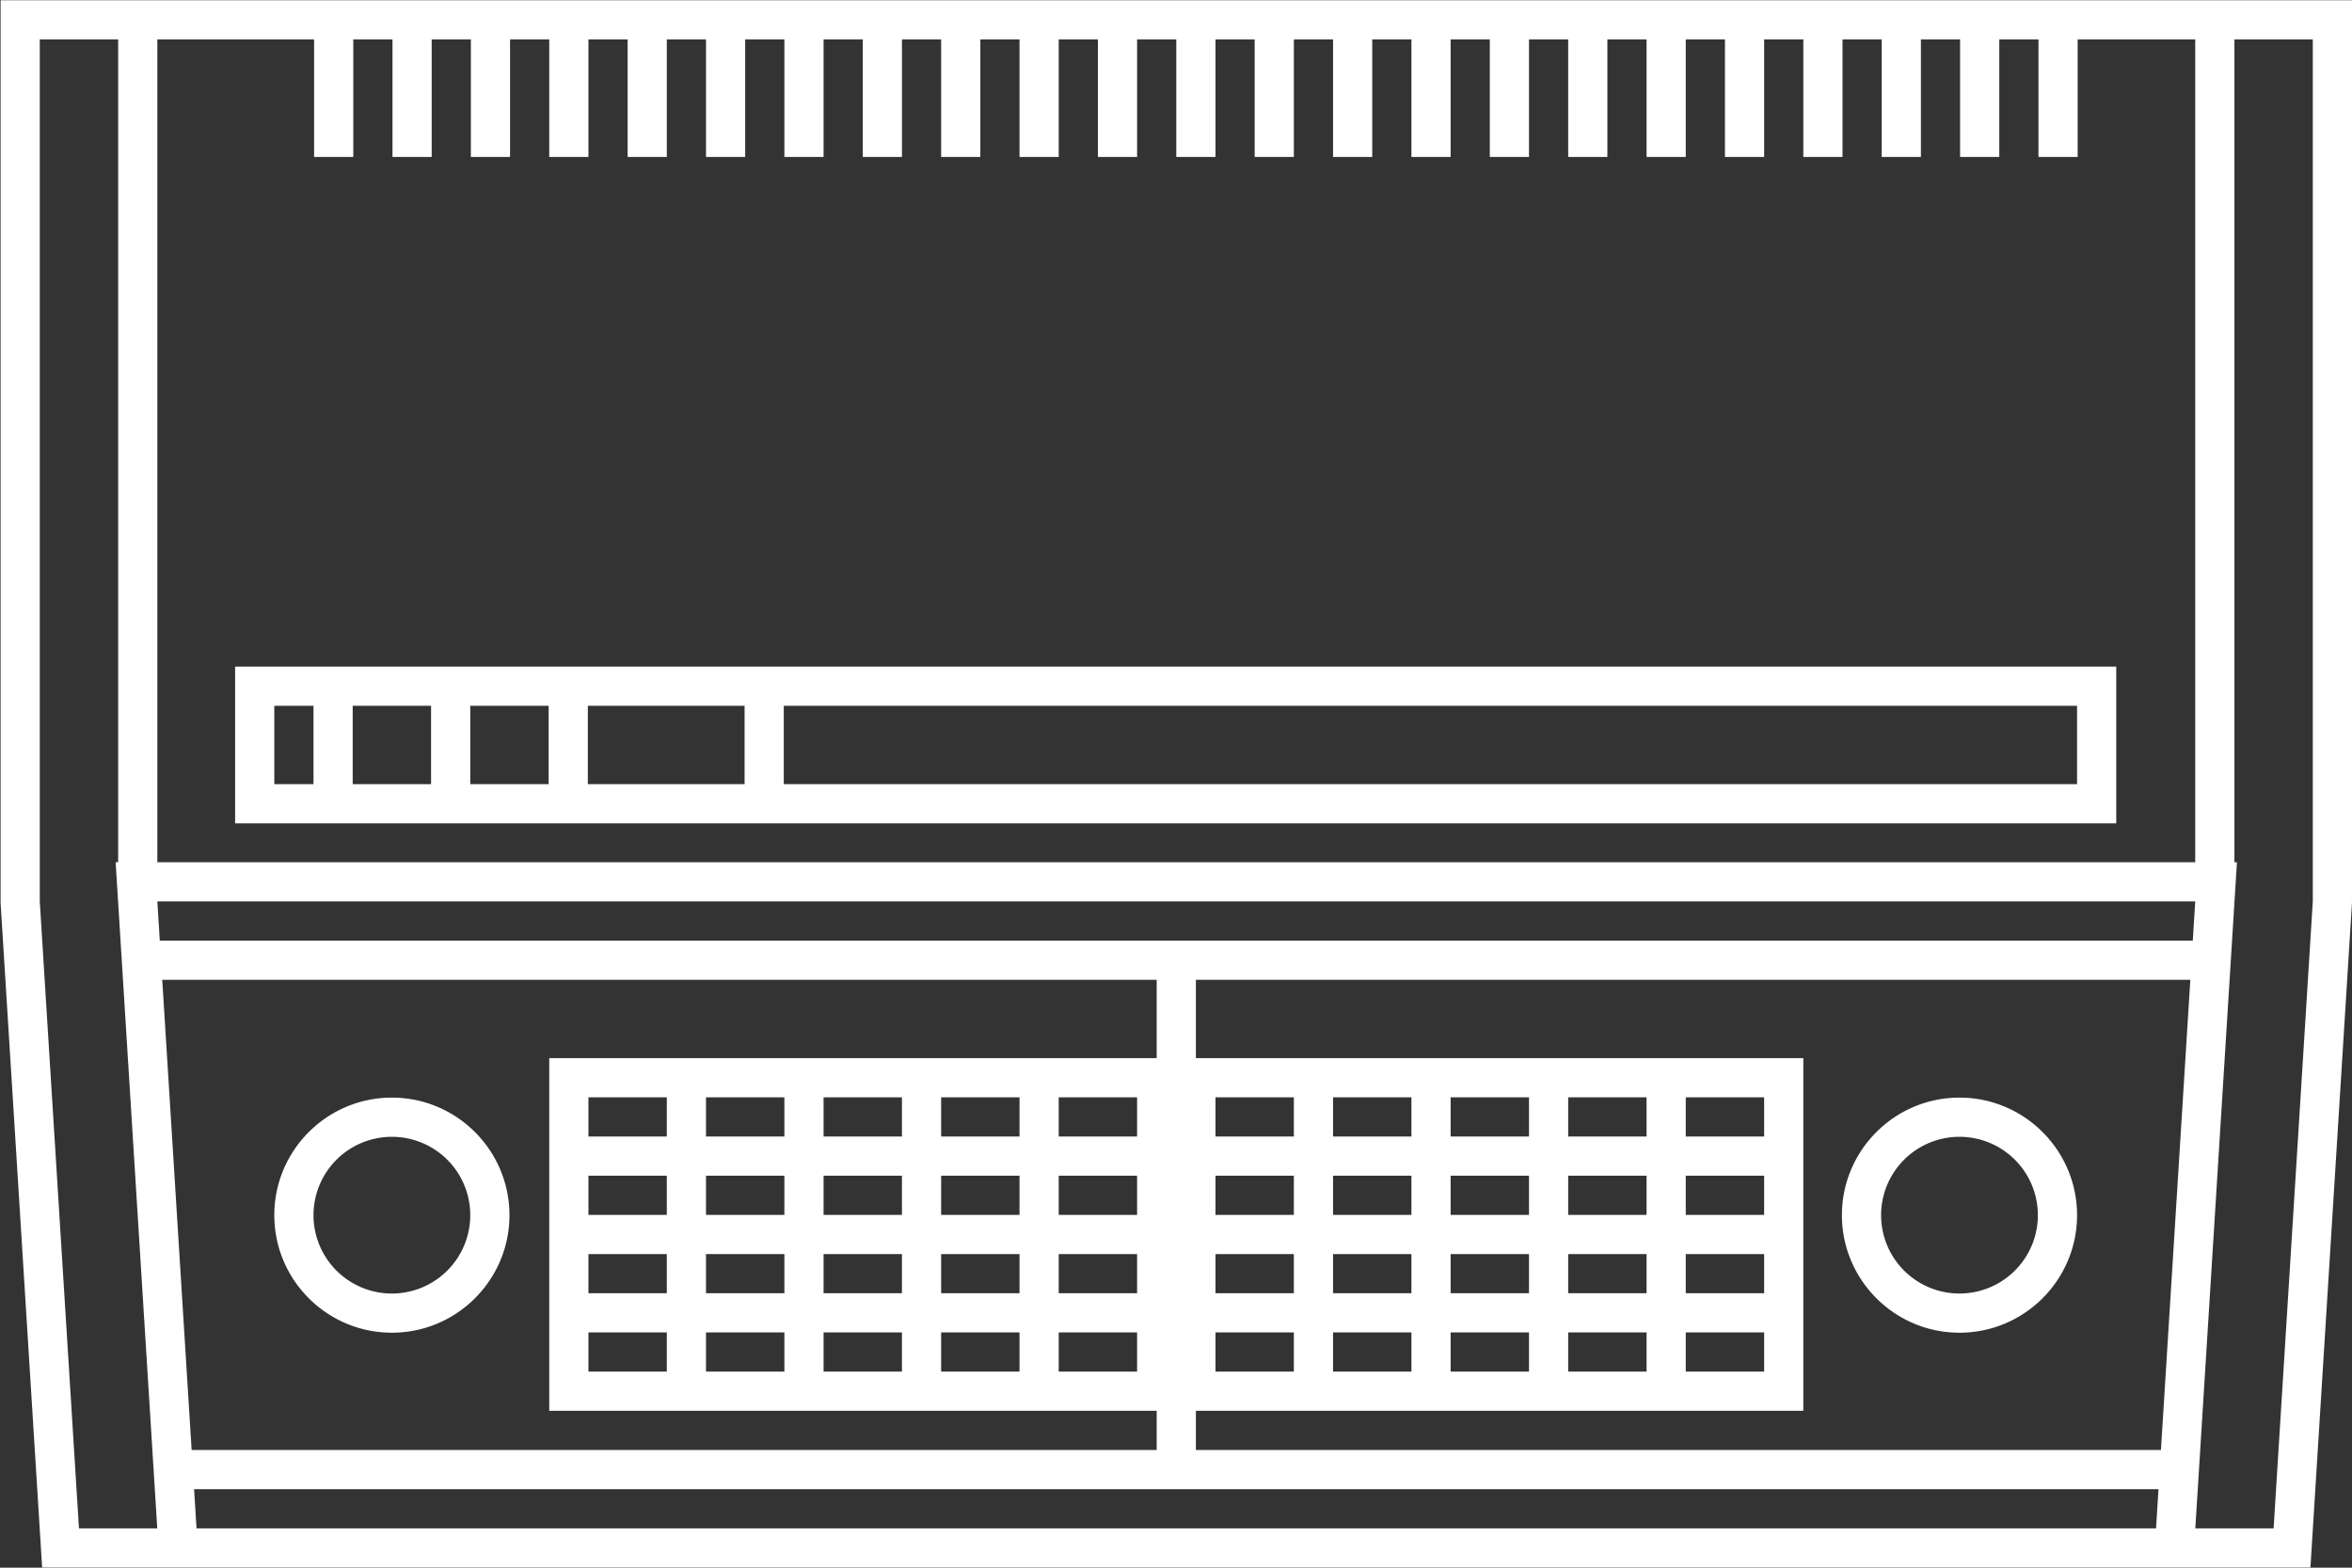 <svg xmlns="http://www.w3.org/2000/svg" xml:space="preserve" width="320" height="213.333"><rect width="100%" height="100%" fill="#333333" stroke="none"/><defs><clipPath id="a" clipPathUnits="userSpaceOnUse"><path d="M0 256h256V0H0Z"/></clipPath></defs><path d="M36 136h4v-8h-4zm16-8h-8v8h8zm12 0h-8v8h8zm20 0H68v8h16zm136 0H88v8h132Zm-176-4h180v16H32v-16h8z" style="fill:#fff;fill-opacity:1;fill-rule:nonzero;stroke:none" transform="matrix(1.333 0 0 -1.333 -10.667 277.333)"/><path d="m0 0-4-64h-7.992L-8.008-.25-7.742 4H-8v84h8zm-216-64-.25 4h200.5l-.25-4Zm-16 64v88h8V4h-.258l.266-4.25 3.984-63.75H-228Zm219.75-4h-207.5l-.25 4h208ZM-56-48h-8v4h8zm0 8h-8v4h8zm-8 20h8v-4h-8zm8-12h-8v4h8zm-12-16h-8v4h8zm0 8h-8v4h8zm-8 20h8v-4h-8zm8-12h-8v4h8zm-12-16h-8v4h8zm0 8h-8v4h8zm-8 20h8v-4h-8zm8-12h-8v4h8zm-12-16h-8v4h8zm0 8h-8v4h8zm-8 20h8v-4h-8zm8-12h-8v4h8zm-12-16h-8v4h8zm0 8h-8v4h8zm-8 20h8v-4h-8zm8-12h-8v4h8zm-10-20h62v36h-62v8h101.5l-3-48H-114Zm-62 32h8v-4h-8zm0-8h8v-4h-8zm8-20h-8v4h8zm-8 12h8v-4h-8zm12 16h8v-4h-8zm0-8h8v-4h-8zm8-20h-8v4h8zm-8 12h8v-4h-8zm12 16h8v-4h-8zm0-8h8v-4h-8zm8-20h-8v4h8zm-8 12h8v-4h-8zm12 16h8v-4h-8zm0-8h8v-4h-8zm8-20h-8v4h8zm-8 12h8v-4h-8zm12 16h8v-4h-8zm0-8h8v-4h-8zm8-20h-8v4h8zm-8 12h8v-4h-8zm-91.5 28H-118v-8h-62v-36h62v-4h-98.5zm15.5 96V76h4v12h4V76h4v12h4V76h4v12h4V76h4v12h4V76h4v12h4V76h4v12h4V76h4v12h4V76h4v12h4V76h4v12h4V76h4v12h4V76h4v12h4V76h4v12h4V76h4v12h4V76h4v12h4V76h4v12h4V76h4v12h4V76h4v12h4V76h4v12h4V76h4v12h4V76h4v12h4V76h4v12h4V76h4v12h4V76h4v12h12V4h-208v84ZM0 92h-236V-.125l.008-.125 4-64 .234-3.75H-.242l.234 3.75 4 64L4-.125V92Z" style="fill:#fff;fill-opacity:1;fill-rule:nonzero;stroke:none" transform="matrix(1.333 0 0 -1.333 314.667 122.667)"/><g clip-path="url(#a)" transform="matrix(1.333 0 0 -1.333 -10.667 277.333)"><path d="M0 0a8 8 0 1 0 0 16A8 8 0 0 0 0 0m0 20c-6.617 0-12-5.383-12-12S-6.617-4 0-4 12 1.383 12 8 6.617 20 0 20" style="fill:#fff;fill-opacity:1;fill-rule:nonzero;stroke:none" transform="translate(48 76)"/><path d="M0 0a8 8 0 1 0 0 16A8 8 0 0 0 0 0m0 20c-6.617 0-12-5.383-12-12S-6.617-4 0-4 12 1.383 12 8 6.617 20 0 20" style="fill:#fff;fill-opacity:1;fill-rule:nonzero;stroke:none" transform="translate(208 76)"/></g></svg>